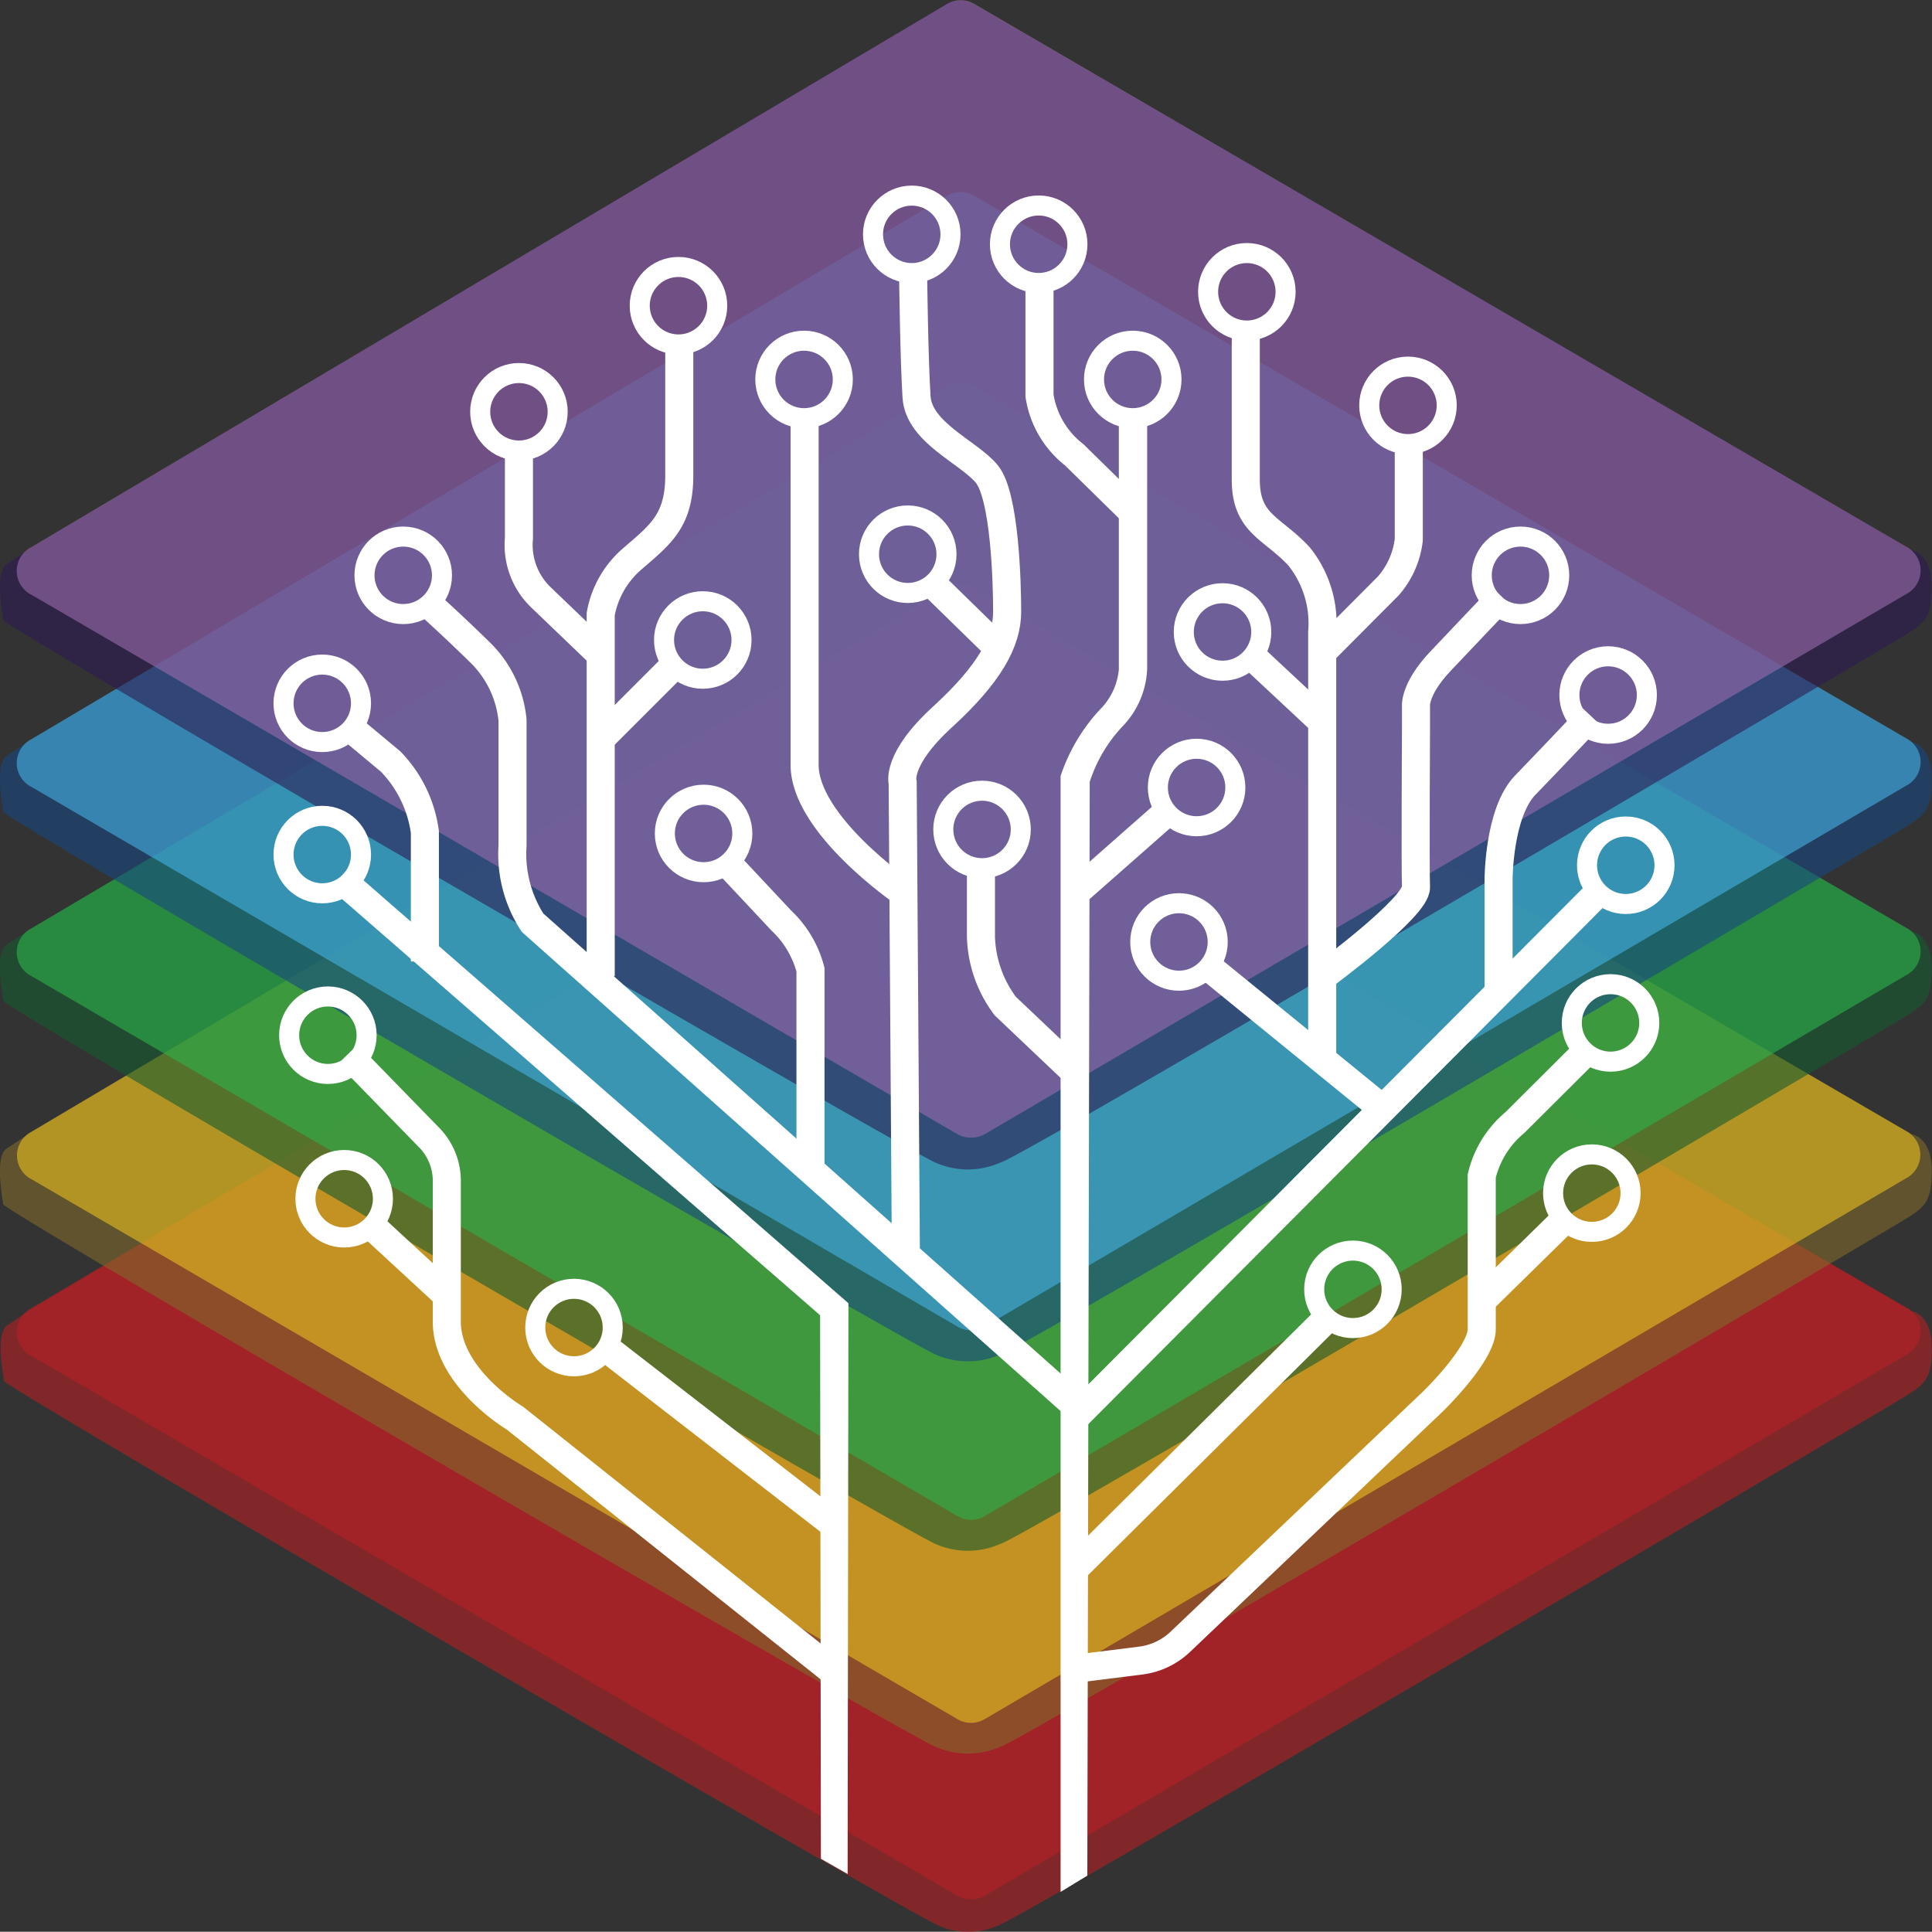 <svg id="Layer_1" data-name="Layer 1" xmlns="http://www.w3.org/2000/svg" viewBox="0 0 72.3 72.29"><rect x="0" y="0" width="72.3" height="72.29" fill="#333333" stroke="none"/><defs><style>.cls-1{fill:#b62025;}.cls-1,.cls-2,.cls-3,.cls-4,.cls-5,.cls-6,.cls-7,.cls-8,.cls-9{opacity:0.6;isolation:isolate;}.cls-2{fill:#816a2b;}.cls-3{fill:#e7c01f;}.cls-4{fill:#175c2f;}.cls-5{fill:#2db24b;}.cls-6{fill:#184982;}.cls-7{fill:#45b2e5;}.cls-8{fill:#2e1c52;}.cls-9{fill:#9a6cad;}.cls-10,.cls-12{fill:none;stroke:#fff;stroke-miterlimit:10;}.cls-10{stroke-width:1.05px;}.cls-11{fill:#fff;}.cls-12{stroke-width:0.75px;}</style></defs><title>logo-icon</title><g id="Color"><g id="Red"><path class="cls-1" d="M72.92,50.62s.75.09.75,1.37-.3,1.39-1.3,2-33,19.45-33.54,19.57a2.72,2.72,0,0,1-2.43,0C35,72.92,1.56,53.47,1.53,53.23s-.31-1.7.09-2.06l1-.67L36.8,30.2a1,1,0,0,1,1,0C38.4,30.5,72.92,50.62,72.92,50.62Z" transform="translate(-1.38 -1.55)"/><path class="cls-1" d="M37.22,72.5,2.56,52.29a1,1,0,0,1,0-1.79L36.83,30.17a1,1,0,0,1,1,0L72.7,50.47a1,1,0,0,1,0,1.79L38.22,72.5A1,1,0,0,1,37.22,72.5Z" transform="translate(-1.38 -1.55)"/></g><g id="Yellow"><path class="cls-2" d="M72.92,44s.75.09.75,1.36-.3,1.4-1.3,2-33,19.48-33.54,19.55a3,3,0,0,1-2.46,0C35,66.32,1.53,46.87,1.5,46.62s-.31-1.69.09-2.06l1-.66L36.77,23.6a1,1,0,0,1,1,0C38.4,23.9,72.92,44,72.92,44Z" transform="translate(-1.38 -1.55)"/><path class="cls-3" d="M37.22,65.89,2.56,45.68a1,1,0,0,1,0-1.78L36.83,23.56a1,1,0,0,1,1,0L72.7,43.87a1,1,0,0,1,0,1.78L38.22,65.89A1,1,0,0,1,37.22,65.89Z" transform="translate(-1.38 -1.55)"/></g><g id="Green"><path class="cls-4" d="M72.92,36.41s.75.09.75,1.37-.3,1.39-1.3,2-33,19.48-33.54,19.54a3,3,0,0,1-2.46,0C35,58.71,1.53,39.26,1.5,39s-.31-1.7.09-2.06l1-.67L36.77,16a1,1,0,0,1,1,0C38.4,16.29,72.92,36.41,72.92,36.41Z" transform="translate(-1.38 -1.55)"/><path class="cls-5" d="M37.22,58.29,2.56,38.08a1,1,0,0,1,0-1.79L36.83,16a1,1,0,0,1,1,0L72.7,36.26a1,1,0,0,1,0,1.79L38.22,58.29A1,1,0,0,1,37.22,58.29Z" transform="translate(-1.38 -1.55)"/></g><g id="Blue"><path class="cls-6" d="M72.92,29.32s.75.09.75,1.37-.3,1.39-1.3,2-33,19.48-33.54,19.54a3,3,0,0,1-2.46,0C35,51.62,1.53,32.17,1.5,31.93s-.31-1.7.09-2.06l1-.67L36.77,8.9a1,1,0,0,1,1,0C38.4,9.2,72.92,29.32,72.92,29.32Z" transform="translate(-1.38 -1.55)"/><path class="cls-7" d="M37.22,51.2,2.56,31a1,1,0,0,1,0-1.79L36.83,8.87a1,1,0,0,1,1,0L72.7,29.17a1,1,0,0,1,0,1.79L38.22,51.2A1,1,0,0,1,37.22,51.2Z" transform="translate(-1.38 -1.55)"/></g><g id="Purple"><path class="cls-8" d="M72.92,22.14s.75.09.75,1.36-.3,1.4-1.3,2S39.4,45,38.83,45.05a3,3,0,0,1-2.46,0C35,44.44,1.53,25,1.5,24.75s-.31-1.7.09-2.06l1-.67L36.77,1.72a1,1,0,0,1,1,0C38.4,2,72.92,22.14,72.92,22.14Z" transform="translate(-1.38 -1.55)"/><path class="cls-9" d="M37.22,44,2.56,23.81a1,1,0,0,1,0-1.79L36.83,1.69a1,1,0,0,1,1,0L72.7,22a1,1,0,0,1,0,1.79L38.22,44A1.07,1.07,0,0,1,37.22,44Z" transform="translate(-1.38 -1.55)"/></g><g id="Tree"><path class="cls-10" d="M60.86,40.78l-2.79,2.78a3.71,3.71,0,0,0-1.24,2v5.73C56.83,52.23,55,54,55,54l-9.46,9a2.63,2.63,0,0,1-1.45.69L41.61,64" transform="translate(-1.38 -1.55)"/><line class="cls-10" x1="55.45" y1="48.68" x2="58.72" y2="45.47"/><line class="cls-10" x1="40.21" y1="58.71" x2="49.84" y2="49.16"/><line class="cls-10" x1="60.02" y1="33.19" x2="40.15" y2="53.13"/><line class="cls-10" x1="51.75" y1="41.5" x2="44.97" y2="35.98"/><path class="cls-10" d="M57.46,38.68V34.47s0-2.51,1-3.54,2.46-2.58,2.46-2.58" transform="translate(-1.38 -1.55)"/><path class="cls-10" d="M50.86,41.2v-16A4,4,0,0,0,50,22.38c-1-1.09-2-1.21-2-2.88V13.9" transform="translate(-1.38 -1.55)"/><path class="cls-10" d="M50.89,25.93l2.45-2.46a3.18,3.18,0,0,0,.76-1.72V18.17" transform="translate(-1.38 -1.55)"/><path class="cls-10" d="M50.89,38.08s3.51-2.58,3.48-3.33,0-6,0-6V28s-.09-.64.91-1.7,2.3-2.42,2.3-2.42" transform="translate(-1.38 -1.55)"/><line class="cls-10" x1="49.51" y1="27.04" x2="46.66" y2="24.38"/><path class="cls-11" d="M42.07,71.74l-1,.61V30.69l0-.1A6.8,6.8,0,0,1,42.64,28a2.43,2.43,0,0,0,.61-1.4V17.2h1.06v9.36a3.28,3.28,0,0,1-.91,2.16l0,0a5.48,5.48,0,0,0-1.24,2.09Z" transform="translate(-1.38 -1.55)"/><path class="cls-10" d="M43.77,20.72l-2.19-2.15a3.47,3.47,0,0,1-1.3-2.22V12.11" transform="translate(-1.38 -1.55)"/><line class="cls-10" x1="40.18" y1="33.47" x2="43.87" y2="30.22"/><path class="cls-10" d="M41.55,41.62,39,39.2a4.53,4.53,0,0,1-.91-2.58V34.05" transform="translate(-1.38 -1.55)"/><path class="cls-10" d="M35.28,48.5l-.12-17.66s-.27-.85,1.49-2.46,2.42-2.82,2.42-3.94-.09-4.33-.76-5.15-2.54-1.54-2.63-2.88-.13-4.63-.13-4.63" transform="translate(-1.38 -1.55)"/><line class="cls-10" x1="37.36" y1="24.26" x2="34.75" y2="21.71"/><path class="cls-10" d="M35.16,34.93s-3.67-2.52-3.67-4.76v-13" transform="translate(-1.38 -1.55)"/><path class="cls-10" d="M31.71,45.26V37.84A3.87,3.87,0,0,0,30.62,36l-2.25-2.4" transform="translate(-1.38 -1.55)"/><line class="cls-10" x1="31.27" y1="57.1" x2="22.75" y2="50.5"/><path class="cls-10" d="M32.65,64.17l-12-9.55S18.1,53.11,18.1,51V45.81a2.32,2.32,0,0,0-.7-1.73L14.4,41" transform="translate(-1.38 -1.55)"/><line class="cls-10" x1="16.72" y1="48.47" x2="13.73" y2="45.71"/><path class="cls-10" d="M23.86,38.08V24.53a3.55,3.55,0,0,1,1.21-2.09c1-.87,1.73-1.39,1.73-3.09V14.17" transform="translate(-1.38 -1.55)"/><path class="cls-10" d="M23.86,26.05l-2.21-2.12a2.72,2.72,0,0,1-.85-2.24V18.17" transform="translate(-1.38 -1.55)"/><path class="cls-10" d="M41.55,54.08l-20.24-18a4.72,4.72,0,0,1-.75-2.88v-4.7a4.09,4.09,0,0,0-1.13-2.45C18.37,25,17.25,24,17.25,24" transform="translate(-1.38 -1.55)"/><polygon class="cls-11" points="31.72 70.13 30.72 69.56 30.69 49.22 12.36 33.26 13.06 32.47 31.75 48.77 31.72 70.13"/><path class="cls-10" d="M17.28,37.53V32.69A4.68,4.68,0,0,0,16,30.05L14.74,29" transform="translate(-1.38 -1.55)"/><line class="cls-10" x1="22.48" y1="27.65" x2="25.39" y2="24.74"/><circle class="cls-12" cx="52.69" cy="15.17" r="1.45"/><circle class="cls-12" cx="46.66" cy="10.92" r="1.45"/><circle class="cls-12" cx="42.39" cy="14.2" r="1.45"/><circle class="cls-12" cx="33.97" cy="20.74" r="1.45"/><circle class="cls-12" cx="30.09" cy="14.2" r="1.45"/><circle class="cls-12" cx="38.87" cy="9.14" r="1.45"/><circle class="cls-12" cx="34.12" cy="8.77" r="1.45"/><circle class="cls-12" cx="56.9" cy="21.53" r="1.45"/><circle class="cls-12" cx="60.18" cy="26.01" r="1.45"/><circle class="cls-12" cx="60.84" cy="32.38" r="1.45"/><circle class="cls-12" cx="60.27" cy="38.28" r="1.45"/><circle class="cls-12" cx="59.57" cy="44.65" r="1.45"/><circle class="cls-12" cx="50.63" cy="48.25" r="1.45"/><circle class="cls-12" cx="44.12" cy="35.25" r="1.45"/><circle class="cls-12" cx="44.78" cy="29.47" r="1.45"/><circle class="cls-12" cx="36.75" cy="31.04" r="1.45"/><circle class="cls-12" cx="26.33" cy="31.19" r="1.45"/><circle class="cls-12" cx="26.3" cy="23.95" r="1.45"/><circle class="cls-12" cx="25.39" cy="11.44" r="1.45"/><circle class="cls-12" cx="19.42" cy="15.41" r="1.45"/><circle class="cls-12" cx="15.09" cy="21.53" r="1.45"/><circle class="cls-12" cx="12.06" cy="26.32" r="1.45"/><circle class="cls-12" cx="12.06" cy="31.98" r="1.45"/><circle class="cls-12" cx="12.27" cy="38.74" r="1.45"/><circle class="cls-12" cx="12.88" cy="44.86" r="1.45"/><circle class="cls-12" cx="21.48" cy="49.68" r="1.45"/><circle class="cls-12" cx="45.75" cy="23.65" r="1.45"/></g></g></svg>